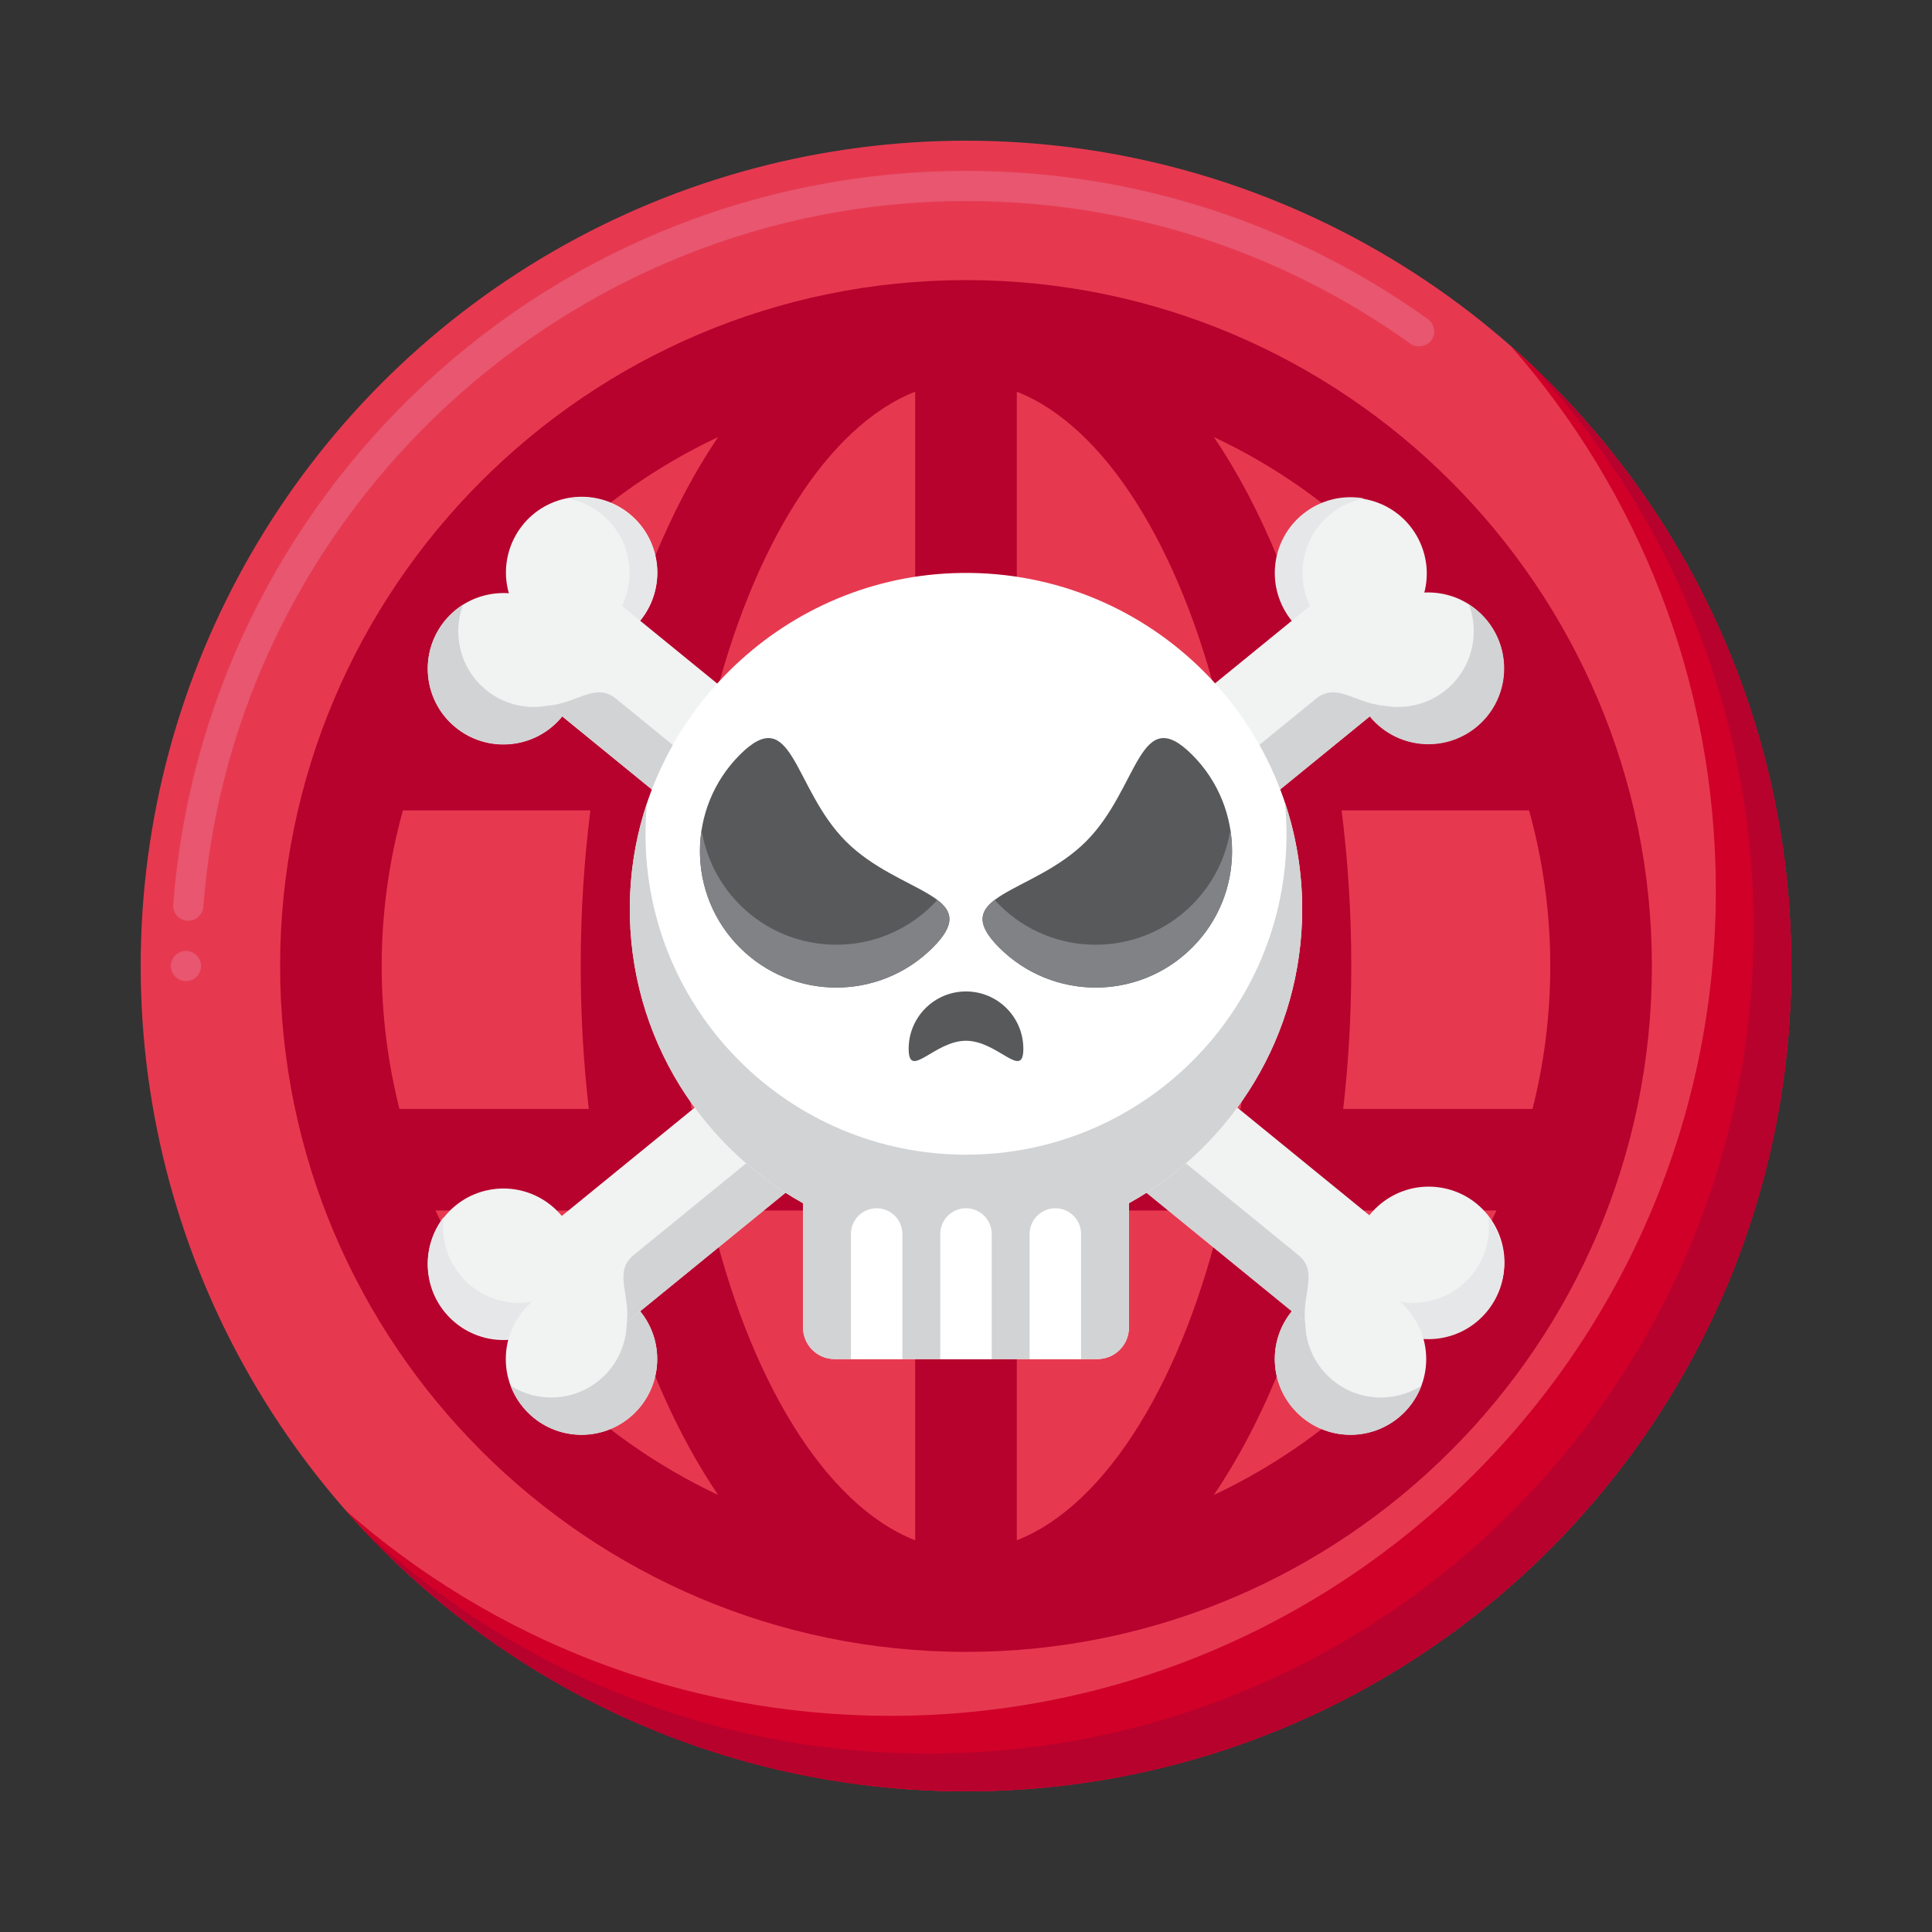 <svg id="Layer_1" height="512" viewBox="0 0 256 256" width="512" xmlns="http://www.w3.org/2000/svg"><rect x="0" y="0" width="256" height="256" fill="#333333" stroke="none"/><g><g><g><g><g><circle cx="128" cy="128" fill="#e63950" r="109.357"/></g></g></g><g><path d="m24.64 130c-1.1 0-2-.9-2-2 0-1.101.9-2 2-2s1.99.89 2 1.99v.01c0 1.1-.89 2-2 2zm.31-7.99c-.05 0-.1 0-.16-.01-1.09-.08-1.92-1.04-1.84-2.141 2.03-26.369 13.87-50.859 33.33-68.979 19.57-18.2 45.04-28.23 71.72-28.24 11.17 0 22.16 1.75 32.69 5.19 10.17 3.33 19.77 8.189 28.52 14.46.43.31.72.77.8 1.3.09.53-.03 1.05-.34 1.49-.62.859-1.93 1.08-2.79.46-17.27-12.36-37.63-18.9-58.88-18.9-52.64 0-97.03 41.08-101.06 93.521-.08 1.039-.95 1.849-1.99 1.849z" fill="#e8566f"/></g><g><path d="m200.166 45.834c16.927 19.257 27.191 44.513 27.191 72.166 0 60.396-48.961 109.357-109.357 109.357-27.654 0-52.909-10.265-72.166-27.191 20.042 22.801 49.423 37.191 82.166 37.191 60.396 0 109.357-48.961 109.357-109.357 0-32.743-14.39-62.125-37.191-82.166z" fill="#d10028"/></g><g><path d="m202.787 48.213c18.339 19.557 29.57 45.86 29.57 74.787 0 60.396-48.961 109.357-109.357 109.357-28.926 0-55.229-11.231-74.787-29.57 19.952 21.277 48.317 34.57 79.787 34.57 60.396 0 109.357-48.961 109.357-109.357 0-31.47-13.293-59.835-34.57-79.787z" fill="#b7022d"/></g><g><g><g><g><path d="m128 37.114c-50.114 0-90.885 40.771-90.885 90.885s40.771 90.886 90.885 90.886 90.885-40.771 90.885-90.886c0-50.113-40.771-90.885-90.885-90.885zm-77.421 90.886c0-7.14.992-14.049 2.809-20.618h24.842c-.831 6.608-1.283 13.5-1.283 20.618 0 6.513.371 12.842 1.07 18.934h-25.087c-1.529-6.062-2.351-12.403-2.351-18.934zm39.833 0c0-7.109.504-14.023 1.424-20.618h29.432v39.552h-29.667c-.774-6.083-1.189-12.43-1.189-18.934zm44.32-76.094c11.657 4.552 21.612 20.611 26.867 42.011h-26.867zm-13.464 0v42.011h-26.866c5.255-21.399 15.21-37.459 26.866-42.011zm0 108.493v43.695c-11.96-4.671-22.129-21.456-27.267-43.695zm13.464 43.695v-43.695h27.268c-5.137 22.238-15.307 39.024-27.268 43.695zm0-57.16v-39.552h29.433c.92 6.595 1.424 13.509 1.424 20.618 0 6.504-.415 12.851-1.19 18.934zm43.039-39.552h24.84c1.818 6.569 2.809 13.478 2.809 20.618 0 6.531-.821 12.872-2.351 18.934h-25.086c.699-6.092 1.07-12.421 1.07-18.934.001-7.118-.451-14.009-1.282-20.618zm19.723-13.465h-22.04c-3.134-14.171-8.177-26.496-14.61-36.005 15.92 7.49 28.887 20.241 36.65 36.005zm-102.338-36.005c-6.433 9.51-11.476 21.835-14.61 36.005h-22.04c7.763-15.764 20.731-28.515 36.65-36.005zm-37.445 102.487h22.469c3.099 14.881 8.29 27.804 14.976 37.689-16.481-7.755-29.792-21.152-37.445-37.689zm103.133 37.689c6.687-9.885 11.878-22.808 14.977-37.689h22.468c-7.653 16.537-20.963 29.934-37.445 37.689z" fill="#b7022d"/></g></g></g></g></g><g><g><g><g><g><g><g><g><ellipse cx="77.051" cy="75.914" fill="#f1f2f2" rx="10.031" ry="10.031" transform="matrix(.951 -.309 .309 .951 -19.661 27.472)"/></g><g><path d="m83.39 68.139c-2.375-1.937-5.37-2.605-8.165-2.089 1.601.296 3.152.987 4.503 2.089 4.294 3.501 4.937 9.82 1.437 14.114-1.564 1.919-3.691 3.108-5.948 3.525 3.488.646 7.211-.582 9.611-3.525 3.499-4.294 2.856-10.613-1.438-14.114z" fill="#e6e7e8"/></g><g><ellipse cx="66.722" cy="88.585" fill="#f1f2f2" rx="10.031" ry="10.031" transform="matrix(.995 -.101 .101 .995 -8.628 7.212)"/></g></g><g><g><ellipse cx="189.278" cy="167.415" fill="#f1f2f2" rx="10.031" ry="10.031" transform="matrix(.151 -.989 .989 .151 -4.844 329.188)"/></g><g><path d="m197.204 161.263c.356 2.652-.343 5.439-2.167 7.676-3.501 4.294-9.82 4.937-14.114 1.437-.601-.49-1.131-1.035-1.587-1.623.327 2.438 1.546 4.761 3.603 6.438 4.294 3.501 10.613 2.857 14.114-1.437 3.011-3.693 2.957-8.884.151-12.491z" fill="#e6e7e8"/></g><g><circle cx="178.949" cy="180.086" fill="#f1f2f2" r="10.031"/></g><g><path d="m176.635 182.924c-3.431-2.797-4.528-7.392-3.046-11.317-.892.564-1.711 1.277-2.415 2.14-3.501 4.294-2.857 10.613 1.437 14.114s10.613 2.857 14.114-1.437c.704-.863 1.237-1.809 1.61-2.796-3.547 2.242-8.269 2.093-11.7-.704z" fill="#d1d3d4"/></g><g><path d="m64.408 91.424c-3.431-2.797-4.528-7.392-3.046-11.317-.892.564-1.711 1.277-2.415 2.14-3.501 4.294-2.857 10.613 1.437 14.114s10.613 2.857 14.114-1.437c.704-.863 1.237-1.809 1.61-2.796-3.547 2.241-8.269 2.093-11.7-.704z" fill="#d1d3d4"/></g></g><g><path d="m189.278 167.414-10.329 12.673-58.409-47.626-17.68-14.413-36.138-29.463 10.328-12.671 48.473 39.517 40.309 32.867z" fill="#f1f2f2"/></g><g><path d="m72.749 93.498 100.173 81.674c-.388-3.808 1.799-6.682-.905-8.886l-90.382-73.692c-2.704-2.204-5.059.515-8.886.904z" fill="#d1d3d4"/></g></g></g></g><g><g><g><g><g><ellipse cx="178.949" cy="75.914" fill="#f1f2f2" rx="10.031" ry="10.031" transform="matrix(.309 -.951 .951 .309 51.533 222.716)"/></g><g><path d="m172.61 68.139c2.375-1.937 5.37-2.605 8.165-2.089-1.601.296-3.152.987-4.503 2.089-4.294 3.501-4.937 9.82-1.437 14.114 1.564 1.919 3.691 3.108 5.948 3.525-3.488.646-7.211-.582-9.611-3.525-3.499-4.294-2.856-10.613 1.438-14.114z" fill="#e6e7e8"/></g><g><ellipse cx="189.278" cy="88.585" fill="#f1f2f2" rx="10.031" ry="10.031" transform="matrix(.101 -.995 .995 .101 81.981 267.919)"/></g></g><g><g><ellipse cx="66.722" cy="167.415" fill="#f1f2f2" rx="10.031" ry="10.031" transform="matrix(.989 -.151 .151 .989 -24.559 12.021)"/></g><g><path d="m58.796 161.263c-.356 2.652.343 5.439 2.167 7.676 3.501 4.294 9.82 4.937 14.114 1.437.601-.49 1.131-1.035 1.587-1.623-.327 2.438-1.546 4.761-3.603 6.438-4.294 3.501-10.613 2.857-14.114-1.437-3.011-3.693-2.957-8.884-.151-12.491z" fill="#e6e7e8"/></g><g><circle cx="77.051" cy="180.086" fill="#f1f2f2" r="10.031"/></g><g><path d="m79.365 182.924c3.431-2.797 4.528-7.392 3.046-11.317.892.564 1.711 1.277 2.415 2.14 3.501 4.294 2.857 10.613-1.437 14.114s-10.613 2.857-14.114-1.437c-.704-.863-1.237-1.809-1.61-2.796 3.547 2.242 8.269 2.093 11.7-.704z" fill="#d1d3d4"/></g><g><path d="m191.592 91.424c3.431-2.797 4.528-7.392 3.046-11.317.892.564 1.711 1.277 2.415 2.14 3.501 4.294 2.857 10.613-1.437 14.114s-10.613 2.857-14.114-1.437c-.704-.863-1.237-1.809-1.61-2.796 3.547 2.241 8.269 2.093 11.7-.704z" fill="#d1d3d4"/></g></g><g><path d="m66.722 167.414 10.329 12.673 58.409-47.626 17.68-14.413 36.138-29.463-10.328-12.671-48.473 39.517-40.309 32.867z" fill="#f1f2f2"/></g><g><path d="m183.251 93.498-100.173 81.674c.388-3.808-1.799-6.682.905-8.886l90.382-73.692c2.704-2.204 5.059.515 8.886.904z" fill="#d1d3d4"/></g></g></g></g><g><g><path d="m172.545 120.46c0-25.213-20.947-45.533-46.387-44.508-22.906.923-41.573 19.453-42.653 42.352-.833 17.667 8.631 33.205 22.906 41.129v16.473c0 2.308 1.871 4.179 4.179 4.179h34.819c2.308 0 4.179-1.871 4.179-4.179v-16.473c13.692-7.6 22.957-22.205 22.957-38.973z" fill="#fff"/></g><g><path d="m170.264 106.349c.135 1.377.204 2.772.204 4.184 0 23.454-19.014 42.468-42.468 42.468s-42.468-19.013-42.468-42.468c0-1.39.067-2.765.198-4.121-1.262 3.77-2.029 7.759-2.224 11.891-.833 17.667 8.631 33.205 22.906 41.129v16.473c0 2.308 1.871 4.179 4.179 4.179h34.819c2.308 0 4.179-1.871 4.179-4.179v-16.473c13.691-7.6 22.957-22.205 22.957-38.973-.001-4.931-.802-9.675-2.282-14.11z" fill="#d1d3d4"/></g><g><g><g><path d="m123.594 125.563c-7.057 7.057-18.499 7.057-25.557 0-7.057-7.057-7.057-18.499 0-25.557 7.057-7.057 7.006 4.436 14.063 11.494 7.058 7.058 18.552 7.006 11.494 14.063z" fill="#58595b"/></g></g><g><g><path d="m132.406 125.563c7.057 7.057 18.499 7.057 25.557 0 7.057-7.057 7.057-18.499 0-25.557-7.057-7.057-7.006 4.436-14.063 11.494-7.058 7.058-18.552 7.006-11.494 14.063z" fill="#58595b"/></g></g></g><g><g><path d="m124.203 119.248c-.185.207-.388.421-.609.642-7.057 7.057-18.499 7.057-25.557 0-2.805-2.805-4.495-6.302-5.07-9.942-.872 5.518.818 11.363 5.07 15.615 7.057 7.057 18.499 7.057 25.557 0 3.051-3.05 2.635-4.773.609-6.315z" fill="#808285"/></g><g><path d="m157.962 119.89c-7.057 7.057-18.499 7.057-25.557 0-.221-.221-.424-.435-.609-.642-2.026 1.542-2.442 3.265.609 6.316 7.057 7.057 18.499 7.057 25.557 0 4.253-4.252 5.942-10.097 5.07-15.615-.575 3.639-2.265 7.136-5.07 9.941z" fill="#808285"/></g></g><g><path d="m135.598 138.97c0 4.196-3.402-1.064-7.598-1.064s-7.598 5.26-7.598 1.064 3.402-7.598 7.598-7.598 7.598 3.402 7.598 7.598z" fill="#58595b"/></g><g><g><path d="m119.571 180.086h-6.82v-16.576c0-1.883 1.527-3.41 3.41-3.41 1.883 0 3.41 1.527 3.41 3.41z" fill="#fff"/></g></g><g><g><path d="m131.41 180.086h-6.82v-16.576c0-1.883 1.527-3.41 3.41-3.41 1.883 0 3.41 1.527 3.41 3.41z" fill="#fff"/></g></g><g><g><path d="m143.249 180.086h-6.82v-16.576c0-1.883 1.527-3.41 3.41-3.41 1.883 0 3.41 1.527 3.41 3.41z" fill="#fff"/></g></g></g></g></g></g></g></svg>